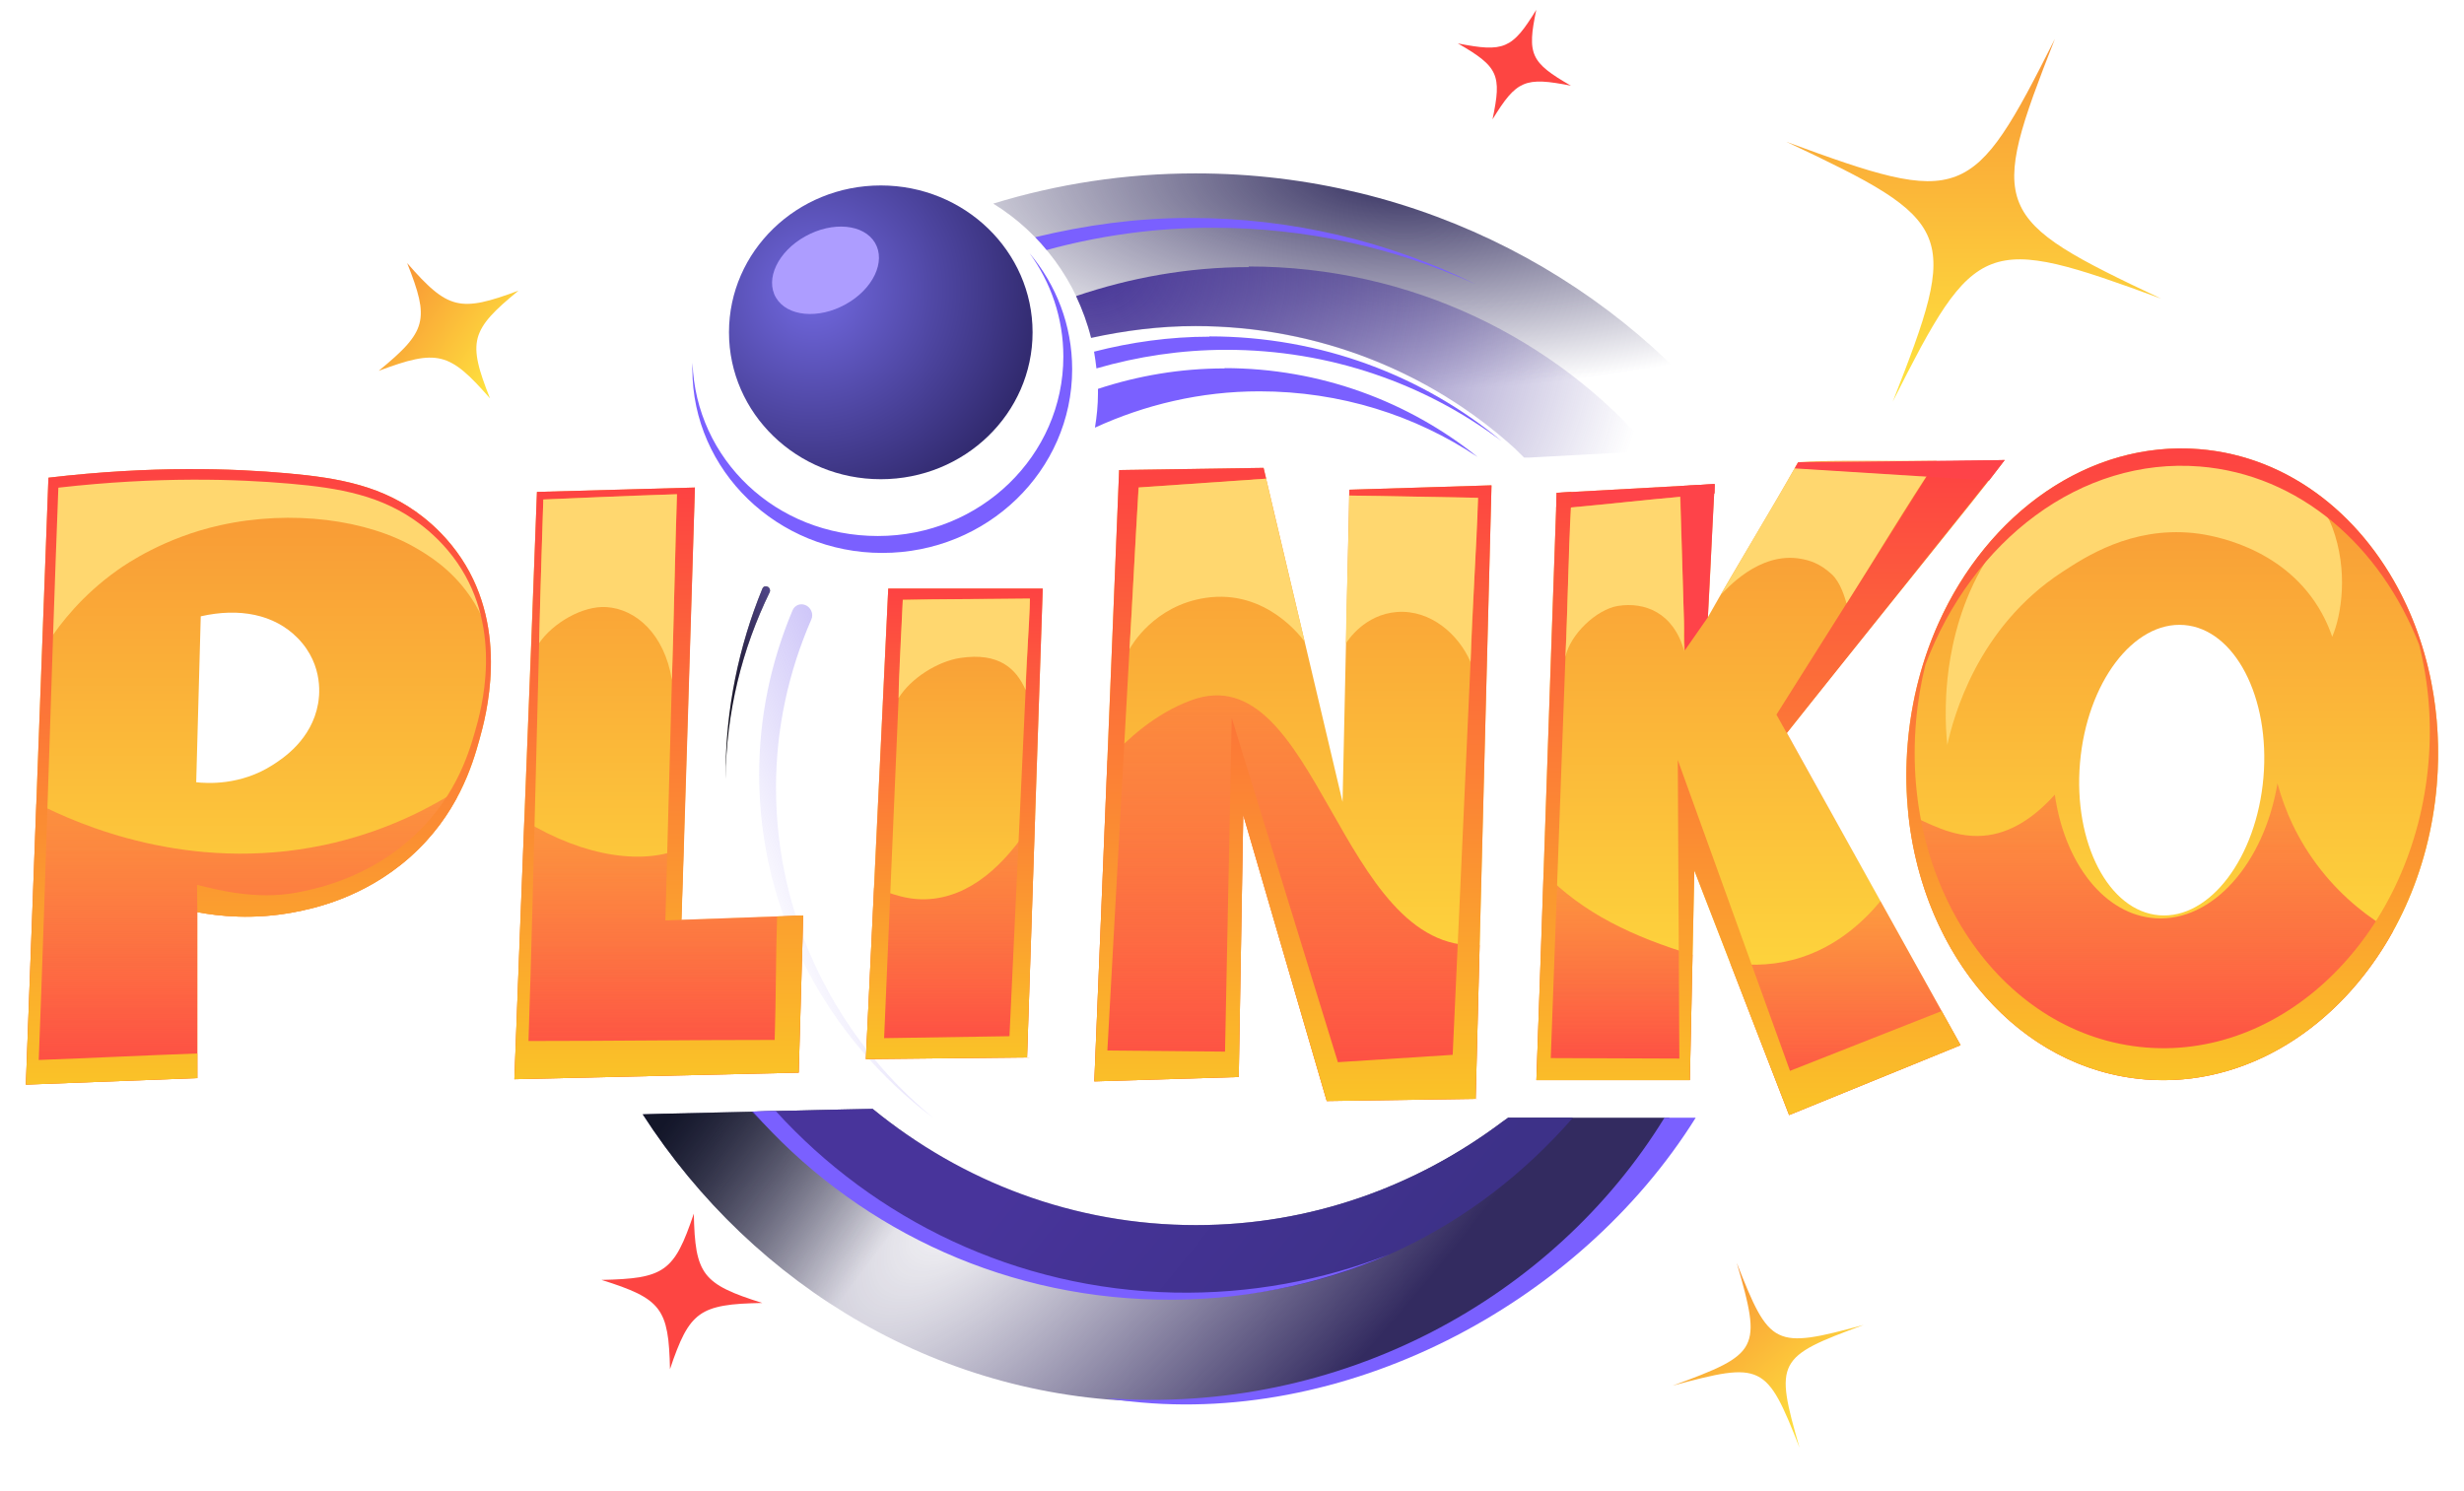 <svg width="76" height="46" viewBox="0 0 76 46" fill="none" xmlns="http://www.w3.org/2000/svg">
<path d="M27.167 14.783C29.753 14.783 31.849 12.754 31.849 10.252C31.849 7.75 29.753 5.721 27.167 5.721C24.581 5.721 22.485 7.75 22.485 10.252C22.485 12.754 24.581 14.783 27.167 14.783Z" fill="url(#paint0_radial_1791_12743)"/>
<path d="M31.754 7.809C32.412 8.711 32.798 9.811 32.798 10.999C32.798 14.057 30.237 16.535 27.077 16.535C23.918 16.535 21.465 14.161 21.36 11.193C21.358 11.258 21.356 11.323 21.356 11.389C21.356 14.519 23.979 17.057 27.213 17.057C30.448 17.057 33.07 14.519 33.07 11.389C33.07 10.031 32.576 8.785 31.754 7.809Z" fill="#7A60FF"/>
<path d="M26.084 9.387C26.927 8.92 27.332 8.071 26.989 7.491C26.646 6.912 25.684 6.821 24.841 7.289C23.998 7.756 23.592 8.605 23.936 9.185C24.279 9.764 25.241 9.855 26.084 9.387Z" fill="#AD9DFF"/>
<path d="M36.874 5.349C34.699 5.349 32.598 5.679 30.636 6.281C32.116 7.194 33.218 8.673 33.662 10.424C34.699 10.198 35.772 10.066 36.883 10.066C40.687 10.066 44.149 11.506 46.722 13.832L47.194 13.813V14.124L47.897 14.086C48.638 14.049 49.387 14.001 50.137 13.964L52.812 13.813H53.793C50.026 8.701 43.852 5.349 36.874 5.349Z" fill="url(#paint1_radial_1791_12743)"/>
<path d="M23.685 18.107C23.62 18.069 23.546 18.088 23.518 18.154C22.787 19.933 22.38 21.873 22.38 23.906V24.029C22.398 21.967 22.889 20.018 23.74 18.267C23.768 18.21 23.74 18.144 23.694 18.107H23.685Z" fill="black"/>
<path d="M37.772 11.365C36.402 11.365 35.097 11.591 33.866 11.996V12.137C33.866 12.495 33.829 12.853 33.773 13.192C35.31 12.486 37.031 12.072 38.845 12.072C41.344 12.072 43.658 12.815 45.574 14.096C43.455 12.392 40.733 11.356 37.762 11.356H37.772V11.365Z" fill="#7A60FF"/>
<path d="M37.309 10.386C36.078 10.386 34.884 10.556 33.745 10.848C33.773 11.017 33.801 11.196 33.819 11.365C35.087 10.998 36.429 10.791 37.827 10.791C41.029 10.791 43.973 11.846 46.314 13.606C43.889 11.591 40.742 10.377 37.299 10.377L37.309 10.386Z" fill="#7A60FF"/>
<path d="M23.685 18.107C23.62 18.069 23.546 18.088 23.518 18.154C22.787 19.933 22.38 21.873 22.38 23.906V24.029C22.398 21.967 22.889 20.018 23.74 18.267C23.768 18.21 23.74 18.144 23.694 18.107H23.685Z" fill="url(#paint2_linear_1791_12743)" fill-opacity="0.73"/>
<path d="M23.935 24.292C23.935 22.447 24.333 20.695 25.027 19.104C25.101 18.935 25.008 18.728 24.832 18.662C24.675 18.605 24.509 18.671 24.444 18.831C23.787 20.394 23.416 22.098 23.416 23.887C23.416 28.19 25.517 32.022 28.775 34.479C25.814 32.022 23.935 28.378 23.935 24.302V24.292Z" fill="url(#paint3_linear_1791_12743)" fill-opacity="0.58"/>
<path d="M38.512 8.24C36.642 8.24 34.856 8.569 33.19 9.134C33.384 9.548 33.541 9.972 33.653 10.424C34.689 10.198 35.763 10.057 36.873 10.057C40.678 10.057 44.139 11.497 46.712 13.823L47.009 14.115H47.184L47.888 14.077C48.628 14.04 49.378 13.992 50.127 13.955L50.942 13.908C47.989 10.443 43.519 8.221 38.521 8.221L38.512 8.24Z" fill="url(#paint4_radial_1791_12743)"/>
<path d="M32.283 7.712C33.912 7.269 35.624 7.025 37.401 7.025C40.289 7.025 43.029 7.646 45.491 8.757C42.843 7.458 39.863 6.723 36.698 6.723C35.041 6.723 33.458 6.949 31.931 7.317C32.051 7.439 32.172 7.571 32.283 7.712Z" fill="#7A60FF"/>
<path d="M23.512 40.194C23.39 40.197 23.275 40.2 23.166 40.204C23.057 40.208 22.953 40.213 22.856 40.219C22.758 40.226 22.666 40.234 22.578 40.243C22.491 40.253 22.409 40.264 22.331 40.278C22.253 40.291 22.18 40.307 22.111 40.325C22.041 40.342 21.976 40.363 21.915 40.386C21.853 40.408 21.795 40.434 21.74 40.463C21.686 40.492 21.634 40.523 21.585 40.559C21.535 40.594 21.489 40.633 21.445 40.675C21.4 40.718 21.358 40.764 21.317 40.814C21.277 40.865 21.238 40.919 21.2 40.978C21.162 41.037 21.126 41.1 21.09 41.168C21.054 41.236 21.019 41.309 20.984 41.388C20.95 41.466 20.915 41.549 20.88 41.638C20.845 41.726 20.81 41.82 20.774 41.92C20.739 42.02 20.702 42.126 20.665 42.238C20.662 42.12 20.659 42.009 20.655 41.903C20.65 41.797 20.645 41.697 20.638 41.603C20.632 41.508 20.623 41.419 20.614 41.334C20.604 41.25 20.592 41.17 20.578 41.095C20.564 41.02 20.548 40.949 20.53 40.882C20.512 40.815 20.491 40.752 20.467 40.692C20.443 40.633 20.417 40.577 20.387 40.524C20.357 40.471 20.324 40.42 20.288 40.373C20.251 40.325 20.211 40.28 20.167 40.237C20.123 40.194 20.076 40.154 20.024 40.114C19.972 40.075 19.915 40.037 19.855 40.001C19.794 39.964 19.728 39.929 19.658 39.894C19.587 39.86 19.512 39.826 19.431 39.792C19.351 39.758 19.265 39.725 19.173 39.691C19.081 39.657 18.984 39.623 18.881 39.589C18.777 39.554 18.668 39.519 18.552 39.483C18.674 39.48 18.789 39.477 18.898 39.473C19.008 39.469 19.111 39.464 19.209 39.457C19.307 39.451 19.399 39.443 19.486 39.433C19.573 39.424 19.656 39.412 19.733 39.399C19.811 39.386 19.884 39.37 19.954 39.352C20.023 39.334 20.088 39.314 20.15 39.291C20.211 39.268 20.269 39.243 20.324 39.214C20.379 39.185 20.431 39.153 20.48 39.118C20.529 39.083 20.575 39.044 20.62 39.001C20.664 38.959 20.706 38.913 20.747 38.862C20.788 38.812 20.827 38.758 20.864 38.699C20.902 38.64 20.939 38.577 20.974 38.508C21.01 38.44 21.045 38.367 21.08 38.289C21.115 38.211 21.149 38.128 21.184 38.039C21.219 37.95 21.254 37.856 21.29 37.756C21.326 37.657 21.362 37.551 21.4 37.439C21.402 37.556 21.405 37.668 21.41 37.773C21.414 37.879 21.419 37.979 21.426 38.074C21.433 38.168 21.441 38.258 21.451 38.342C21.461 38.427 21.473 38.506 21.486 38.582C21.5 38.657 21.516 38.728 21.535 38.795C21.553 38.862 21.574 38.925 21.598 38.984C21.621 39.044 21.648 39.1 21.678 39.153C21.707 39.206 21.74 39.256 21.777 39.304C21.813 39.351 21.853 39.396 21.897 39.439C21.941 39.482 21.989 39.523 22.041 39.562C22.093 39.602 22.149 39.639 22.21 39.676C22.271 39.712 22.336 39.748 22.407 39.782C22.477 39.817 22.552 39.851 22.633 39.885C22.714 39.918 22.8 39.952 22.892 39.986C22.983 40.019 23.08 40.053 23.184 40.088C23.287 40.122 23.396 40.158 23.512 40.194Z" fill="#FD4542"/>
<path d="M12.559 8.116C12.637 8.206 12.712 8.29 12.784 8.37C12.856 8.449 12.926 8.524 12.992 8.593C13.059 8.662 13.124 8.727 13.187 8.786C13.249 8.846 13.31 8.9 13.37 8.95C13.43 9 13.488 9.046 13.546 9.086C13.604 9.127 13.662 9.163 13.719 9.195C13.776 9.227 13.833 9.254 13.891 9.277C13.948 9.3 14.007 9.319 14.066 9.334C14.125 9.348 14.186 9.359 14.248 9.366C14.31 9.372 14.373 9.375 14.44 9.373C14.505 9.372 14.574 9.367 14.645 9.358C14.716 9.35 14.79 9.337 14.867 9.321C14.944 9.305 15.025 9.285 15.109 9.262C15.194 9.239 15.282 9.213 15.375 9.183C15.468 9.153 15.566 9.12 15.669 9.084C15.771 9.048 15.879 9.009 15.993 8.966C15.9 9.042 15.812 9.115 15.73 9.185C15.648 9.255 15.571 9.322 15.5 9.386C15.428 9.451 15.362 9.514 15.3 9.574C15.239 9.635 15.182 9.694 15.13 9.752C15.079 9.81 15.032 9.866 14.99 9.922C14.948 9.978 14.911 10.034 14.878 10.089C14.845 10.144 14.817 10.2 14.793 10.256C14.769 10.311 14.749 10.368 14.734 10.425C14.719 10.482 14.708 10.541 14.701 10.601C14.695 10.661 14.692 10.723 14.693 10.787C14.695 10.85 14.7 10.916 14.709 10.985C14.718 11.054 14.731 11.125 14.748 11.2C14.764 11.275 14.785 11.353 14.808 11.435C14.832 11.516 14.859 11.602 14.89 11.692C14.921 11.782 14.955 11.877 14.992 11.976C15.03 12.075 15.07 12.18 15.114 12.29C15.035 12.2 14.96 12.115 14.888 12.036C14.816 11.956 14.747 11.882 14.68 11.813C14.613 11.743 14.549 11.679 14.486 11.619C14.423 11.56 14.362 11.505 14.302 11.455C14.243 11.405 14.184 11.36 14.126 11.319C14.068 11.278 14.011 11.242 13.954 11.211C13.897 11.179 13.839 11.152 13.782 11.128C13.724 11.105 13.666 11.086 13.607 11.072C13.547 11.057 13.487 11.047 13.425 11.04C13.363 11.033 13.299 11.031 13.233 11.032C13.167 11.033 13.099 11.039 13.028 11.047C12.957 11.056 12.883 11.069 12.806 11.085C12.728 11.101 12.648 11.12 12.563 11.143C12.479 11.166 12.39 11.193 12.297 11.223C12.204 11.252 12.107 11.285 12.004 11.322C11.901 11.358 11.793 11.397 11.68 11.439C11.773 11.363 11.86 11.29 11.942 11.221C12.024 11.151 12.101 11.084 12.173 11.019C12.244 10.954 12.311 10.892 12.372 10.831C12.434 10.771 12.49 10.712 12.542 10.654C12.594 10.596 12.64 10.539 12.682 10.483C12.725 10.427 12.762 10.372 12.795 10.316C12.828 10.261 12.856 10.206 12.88 10.15C12.904 10.094 12.923 10.038 12.938 9.98C12.953 9.923 12.964 9.865 12.971 9.804C12.978 9.744 12.98 9.683 12.979 9.619C12.978 9.555 12.973 9.489 12.964 9.42C12.954 9.352 12.941 9.28 12.925 9.205C12.908 9.131 12.888 9.053 12.864 8.971C12.841 8.889 12.813 8.803 12.782 8.713C12.752 8.623 12.718 8.529 12.68 8.43C12.643 8.33 12.602 8.226 12.559 8.116L12.559 8.116Z" fill="url(#paint5_linear_1791_12743)"/>
<path d="M48.456 2.644C48.367 2.627 48.282 2.611 48.202 2.596C48.122 2.582 48.046 2.569 47.974 2.559C47.901 2.548 47.833 2.539 47.768 2.532C47.702 2.525 47.641 2.521 47.582 2.518C47.523 2.515 47.467 2.515 47.413 2.517C47.36 2.519 47.309 2.523 47.261 2.53C47.212 2.537 47.165 2.547 47.12 2.559C47.076 2.571 47.032 2.586 46.991 2.604C46.949 2.622 46.908 2.643 46.869 2.666C46.829 2.69 46.791 2.717 46.753 2.747C46.715 2.778 46.677 2.811 46.639 2.848C46.602 2.885 46.565 2.925 46.527 2.969C46.489 3.013 46.452 3.061 46.413 3.112C46.374 3.163 46.335 3.218 46.295 3.277C46.254 3.336 46.213 3.399 46.17 3.467C46.127 3.534 46.082 3.605 46.036 3.68C46.054 3.594 46.071 3.513 46.085 3.435C46.1 3.357 46.113 3.284 46.124 3.214C46.136 3.144 46.145 3.078 46.152 3.014C46.159 2.951 46.164 2.892 46.167 2.835C46.169 2.777 46.17 2.723 46.168 2.672C46.166 2.62 46.161 2.571 46.154 2.524C46.147 2.477 46.137 2.431 46.124 2.388C46.112 2.345 46.096 2.303 46.078 2.263C46.059 2.222 46.038 2.183 46.013 2.145C45.988 2.106 45.961 2.069 45.929 2.032C45.898 1.996 45.864 1.959 45.825 1.923C45.787 1.887 45.745 1.85 45.7 1.814C45.655 1.778 45.605 1.741 45.553 1.704C45.5 1.666 45.443 1.628 45.382 1.589C45.321 1.55 45.256 1.51 45.186 1.468C45.117 1.427 45.043 1.383 44.965 1.339C45.054 1.356 45.139 1.372 45.219 1.387C45.299 1.401 45.375 1.413 45.447 1.424C45.52 1.435 45.588 1.444 45.653 1.451C45.718 1.458 45.78 1.462 45.839 1.465C45.898 1.468 45.954 1.468 46.007 1.466C46.061 1.464 46.112 1.46 46.16 1.453C46.209 1.446 46.256 1.436 46.301 1.424C46.345 1.412 46.389 1.397 46.43 1.379C46.472 1.361 46.513 1.34 46.552 1.317C46.592 1.293 46.63 1.266 46.668 1.235C46.706 1.205 46.744 1.172 46.781 1.135C46.819 1.098 46.856 1.058 46.894 1.014C46.931 0.97 46.969 0.922 47.008 0.871C47.047 0.82 47.086 0.764 47.126 0.705C47.167 0.646 47.208 0.584 47.251 0.516C47.294 0.449 47.339 0.378 47.385 0.303C47.367 0.389 47.35 0.47 47.336 0.548C47.321 0.626 47.308 0.699 47.297 0.769C47.285 0.839 47.276 0.905 47.269 0.968C47.262 1.032 47.257 1.091 47.255 1.148C47.252 1.205 47.252 1.259 47.254 1.311C47.255 1.363 47.26 1.412 47.267 1.459C47.275 1.506 47.284 1.551 47.297 1.595C47.309 1.638 47.325 1.68 47.343 1.72C47.362 1.761 47.383 1.8 47.408 1.838C47.433 1.877 47.461 1.914 47.492 1.951C47.523 1.987 47.558 2.024 47.596 2.06C47.634 2.096 47.676 2.133 47.721 2.169C47.766 2.205 47.816 2.242 47.868 2.279C47.922 2.317 47.978 2.355 48.039 2.394C48.1 2.433 48.166 2.473 48.235 2.515C48.304 2.556 48.378 2.6 48.456 2.645L48.456 2.644Z" fill="#FD4542"/>
<path d="M57.483 40.872C57.316 40.934 57.158 40.992 57.01 41.048C56.862 41.103 56.725 41.156 56.596 41.208C56.467 41.26 56.348 41.309 56.238 41.358C56.127 41.407 56.026 41.455 55.933 41.503C55.84 41.551 55.756 41.599 55.679 41.648C55.603 41.697 55.535 41.747 55.474 41.798C55.413 41.849 55.36 41.902 55.314 41.958C55.269 42.013 55.23 42.071 55.198 42.132C55.166 42.193 55.141 42.258 55.122 42.326C55.103 42.395 55.09 42.468 55.084 42.545C55.077 42.623 55.076 42.706 55.081 42.794C55.086 42.883 55.096 42.977 55.111 43.078C55.126 43.179 55.146 43.286 55.171 43.401C55.196 43.516 55.225 43.639 55.258 43.77C55.292 43.9 55.329 44.039 55.371 44.187C55.412 44.336 55.457 44.493 55.505 44.66C55.441 44.498 55.381 44.345 55.324 44.202C55.266 44.059 55.211 43.926 55.158 43.801C55.105 43.677 55.054 43.562 55.003 43.455C54.952 43.348 54.903 43.25 54.853 43.16C54.803 43.07 54.754 42.988 54.703 42.914C54.653 42.84 54.601 42.774 54.548 42.716C54.495 42.657 54.441 42.605 54.383 42.561C54.326 42.517 54.266 42.479 54.203 42.449C54.14 42.418 54.073 42.393 54.002 42.375C53.931 42.357 53.856 42.344 53.776 42.338C53.696 42.332 53.61 42.331 53.519 42.335C53.428 42.34 53.33 42.35 53.226 42.364C53.121 42.379 53.01 42.398 52.892 42.422C52.773 42.446 52.646 42.475 52.511 42.507C52.376 42.539 52.232 42.576 52.079 42.615C51.926 42.655 51.764 42.699 51.591 42.746C51.758 42.684 51.916 42.626 52.064 42.57C52.212 42.515 52.349 42.462 52.478 42.41C52.607 42.358 52.726 42.309 52.836 42.26C52.947 42.211 53.048 42.163 53.141 42.115C53.234 42.066 53.318 42.019 53.395 41.97C53.471 41.921 53.539 41.871 53.6 41.82C53.661 41.769 53.714 41.715 53.76 41.66C53.806 41.605 53.844 41.547 53.876 41.486C53.908 41.425 53.933 41.36 53.952 41.291C53.971 41.223 53.984 41.15 53.99 41.072C53.997 40.995 53.998 40.912 53.993 40.824C53.988 40.735 53.978 40.641 53.963 40.54C53.948 40.439 53.928 40.332 53.903 40.217C53.879 40.102 53.849 39.979 53.816 39.848C53.782 39.718 53.745 39.579 53.704 39.431C53.662 39.282 53.617 39.125 53.569 38.958C53.633 39.12 53.693 39.273 53.75 39.416C53.808 39.559 53.863 39.692 53.916 39.816C53.969 39.941 54.021 40.056 54.071 40.163C54.122 40.27 54.172 40.368 54.221 40.458C54.271 40.548 54.321 40.63 54.371 40.703C54.422 40.778 54.473 40.843 54.526 40.902C54.579 40.961 54.634 41.012 54.691 41.057C54.748 41.101 54.808 41.139 54.871 41.169C54.934 41.2 55.001 41.225 55.072 41.243C55.143 41.261 55.218 41.273 55.298 41.28C55.379 41.286 55.464 41.287 55.555 41.282C55.647 41.278 55.744 41.268 55.848 41.254C55.953 41.239 56.064 41.219 56.183 41.196C56.301 41.172 56.428 41.143 56.563 41.111C56.698 41.079 56.842 41.042 56.995 41.002C57.148 40.962 57.31 40.919 57.483 40.872Z" fill="url(#paint6_linear_1791_12743)"/>
<path d="M66.664 9.215C66.324 9.09 66.003 8.973 65.701 8.864C65.399 8.756 65.115 8.657 64.848 8.567C64.581 8.478 64.33 8.398 64.094 8.328C63.858 8.259 63.637 8.2 63.429 8.151C63.221 8.103 63.026 8.066 62.841 8.041C62.657 8.015 62.484 8.001 62.321 8C62.157 7.999 62.002 8.01 61.855 8.035C61.709 8.059 61.569 8.096 61.435 8.148C61.301 8.199 61.173 8.264 61.049 8.344C60.925 8.424 60.804 8.518 60.686 8.627C60.567 8.736 60.451 8.861 60.335 9.002C60.219 9.142 60.103 9.299 59.985 9.472C59.867 9.645 59.748 9.835 59.626 10.041C59.503 10.248 59.377 10.473 59.245 10.715C59.114 10.958 58.978 11.218 58.834 11.497C58.69 11.776 58.54 12.074 58.38 12.391C58.51 12.061 58.63 11.751 58.742 11.458C58.854 11.166 58.956 10.891 59.049 10.633C59.142 10.374 59.224 10.132 59.296 9.904C59.368 9.675 59.429 9.461 59.479 9.26C59.529 9.058 59.567 8.869 59.593 8.691C59.62 8.513 59.634 8.346 59.635 8.187C59.636 8.029 59.625 7.879 59.6 7.737C59.574 7.595 59.536 7.46 59.483 7.331C59.43 7.201 59.362 7.077 59.28 6.957C59.198 6.837 59.1 6.72 58.987 6.605C58.874 6.491 58.746 6.378 58.6 6.266C58.455 6.153 58.294 6.041 58.114 5.927C57.936 5.813 57.74 5.698 57.526 5.579C57.312 5.461 57.08 5.339 56.83 5.212C56.579 5.085 56.31 4.952 56.022 4.813C55.733 4.674 55.426 4.528 55.098 4.374C55.439 4.499 55.759 4.616 56.062 4.725C56.364 4.833 56.647 4.932 56.915 5.022C57.182 5.111 57.432 5.191 57.668 5.261C57.904 5.33 58.125 5.389 58.334 5.438C58.542 5.486 58.737 5.523 58.921 5.548C59.105 5.574 59.278 5.587 59.442 5.589C59.606 5.59 59.76 5.579 59.907 5.554C60.054 5.53 60.193 5.492 60.327 5.441C60.461 5.39 60.589 5.325 60.713 5.245C60.838 5.165 60.958 5.071 61.077 4.962C61.195 4.852 61.311 4.728 61.428 4.587C61.544 4.447 61.66 4.29 61.777 4.117C61.895 3.944 62.014 3.754 62.137 3.547C62.26 3.34 62.386 3.116 62.517 2.874C62.648 2.631 62.785 2.371 62.928 2.092C63.072 1.813 63.223 1.515 63.382 1.198C63.253 1.528 63.132 1.838 63.02 2.13C62.908 2.423 62.806 2.697 62.713 2.956C62.621 3.215 62.538 3.457 62.466 3.685C62.394 3.914 62.333 4.128 62.283 4.329C62.234 4.531 62.195 4.719 62.169 4.898C62.143 5.076 62.129 5.243 62.127 5.402C62.126 5.56 62.138 5.71 62.163 5.852C62.188 5.994 62.227 6.129 62.28 6.258C62.333 6.388 62.4 6.512 62.482 6.632C62.565 6.752 62.662 6.869 62.775 6.984C62.888 7.098 63.017 7.211 63.162 7.323C63.307 7.436 63.469 7.548 63.648 7.662C63.827 7.775 64.023 7.891 64.237 8.01C64.451 8.128 64.682 8.25 64.933 8.377C65.183 8.504 65.452 8.637 65.741 8.776C66.029 8.915 66.337 9.06 66.664 9.215Z" fill="url(#paint7_linear_1791_12743)"/>
<path d="M46.935 34.479H46.518L46.333 34.611C43.677 36.607 40.419 37.793 36.892 37.793C33.135 37.793 29.673 36.456 26.915 34.206L26.026 34.225L24.879 34.253C23.453 34.291 21.963 34.319 20.529 34.356H20.501L19.825 34.375C23.259 39.704 29.081 43.235 35.699 43.235C42.316 43.235 48.055 39.761 51.498 34.479H46.935Z" fill="url(#paint8_radial_1791_12743)"/>
<path d="M46.935 34.479H46.518L46.333 34.611C43.677 36.607 40.419 37.793 36.892 37.793C33.135 37.793 29.673 36.456 26.915 34.206L26.026 34.225L24.879 34.253C23.453 34.291 21.963 34.319 20.529 34.356H20.501L19.825 34.375C23.259 39.704 29.081 43.235 35.699 43.235C42.316 43.235 48.055 39.761 51.498 34.479H46.935Z" fill="url(#paint9_linear_1791_12743)"/>
<path d="M46.935 34.479H46.519L46.333 34.611C43.677 36.607 40.419 37.793 36.893 37.793C33.135 37.793 29.673 36.456 26.915 34.206L26.027 34.225L24.879 34.253C24.324 34.262 23.75 34.281 23.176 34.291C26.647 37.802 31.691 40.024 36.532 40.024C41.372 40.024 45.547 37.878 48.518 34.479H46.935Z" fill="url(#paint10_linear_1791_12743)"/>
<path d="M51.34 34.479C47.916 40.053 41.326 43.668 34.116 43.131C34.273 43.16 34.421 43.178 34.579 43.197C41.391 44.082 48.675 40.288 52.303 34.479H51.34Z" fill="#7A60FF"/>
<path d="M23.925 34.272C23.694 34.272 23.453 34.281 23.222 34.291C26.267 37.755 30.701 39.987 35.699 40.09C38.244 40.147 40.66 39.639 42.844 38.697C40.798 39.497 38.559 39.921 36.217 39.874C31.33 39.77 26.961 37.614 23.925 34.272Z" fill="#7A60FF"/>
<path d="M27.398 18.156C27.168 22.995 26.937 27.834 26.707 32.672C28.364 32.655 30.021 32.637 31.679 32.62C31.84 27.799 32.001 22.977 32.162 18.156H27.398V18.156Z" fill="url(#paint11_linear_1791_12743)"/>
<path d="M31.926 25.221C31.168 26.455 30.151 27.545 28.826 27.719C28.016 27.825 27.46 27.54 26.959 27.388C26.875 29.15 26.791 30.911 26.708 32.672C28.365 32.655 30.022 32.637 31.679 32.62C31.761 30.154 31.844 27.687 31.926 25.221V25.221Z" fill="url(#paint12_linear_1791_12743)"/>
<path d="M27.398 18.156H32.162L31.679 32.62L26.707 32.672L27.398 18.156L27.846 18.507L27.27 32.025L31.136 31.965L31.767 18.466L27.381 18.5L27.398 18.156Z" fill="url(#paint13_linear_1791_12743)"/>
<path d="M27.846 18.507C27.821 19.085 27.716 20.892 27.717 21.533C28.087 20.93 28.916 20.401 29.624 20.296C30.818 20.12 31.344 20.629 31.635 21.285C31.64 20.548 31.761 19.203 31.767 18.466C30.114 18.486 28.972 18.477 27.846 18.507Z" fill="#FFD76F"/>
<path d="M14.231 17.228C13.835 16.631 13.381 16.211 13.047 15.948C11.835 14.993 10.476 14.745 8.871 14.601C7.205 14.451 4.69 14.36 1.494 14.736C1.262 20.977 1.029 27.218 0.798 33.46C2.561 33.392 4.324 33.325 6.087 33.258V28.139C6.739 28.262 7.808 28.382 9.08 28.139C9.643 28.031 11.204 27.712 12.63 26.455C14.119 25.142 14.575 23.583 14.787 22.818C14.985 22.106 15.717 19.47 14.231 17.228ZM9.811 21.707C9.615 22.82 8.723 23.397 8.419 23.593C7.414 24.242 6.368 24.166 6.052 24.131C6.099 22.425 6.145 20.719 6.192 19.013C7.375 18.743 8.461 18.946 9.184 19.686C10.02 20.54 9.838 21.553 9.811 21.707V21.707Z" fill="url(#paint14_linear_1791_12743)"/>
<path d="M1.488 18.27V19.802C1.862 19.232 2.532 18.363 3.623 17.588C3.909 17.386 5.077 16.584 6.791 16.203C9.001 15.713 11.335 16.031 12.832 16.907C13.169 17.104 13.889 17.525 14.475 18.36C14.722 18.713 14.875 19.038 14.967 19.268C14.917 19.029 14.867 18.79 14.816 18.551L14.493 17.799L13.893 16.891L13.158 16.189L12.042 15.423L10.176 14.903L8.095 14.706L5.483 14.646L2.433 14.711L1.662 14.888L1.488 18.269V18.27Z" fill="#FFD76F"/>
<path d="M14.029 24.433C13.091 25.019 11.733 25.7 9.994 26.068C5.821 26.95 2.391 25.411 1.218 24.819C1.187 24.815 1.154 24.812 1.119 24.808C1.012 27.692 0.905 30.575 0.798 33.459C2.561 33.392 4.324 33.324 6.087 33.257V28.138C6.739 28.261 7.808 28.381 9.08 28.138C9.643 28.03 11.204 27.711 12.63 26.454C13.307 25.857 13.771 25.209 14.095 24.608C14.067 24.533 14.045 24.474 14.029 24.433L14.029 24.433Z" fill="url(#paint15_linear_1791_12743)"/>
<path d="M14.231 17.228C13.835 16.631 13.381 16.211 13.047 15.948C11.835 14.993 10.476 14.745 8.871 14.601C7.205 14.451 4.69 14.36 1.494 14.736C1.262 20.977 1.029 27.218 0.798 33.46C2.561 33.392 4.324 33.325 6.087 33.258V32.498C4.383 32.56 2.899 32.636 1.195 32.698C1.419 26.88 1.576 20.862 1.8 15.044C4.889 14.693 7.32 14.779 8.93 14.919C10.481 15.053 11.794 15.284 12.966 16.174C13.289 16.419 13.728 16.811 14.11 17.367C15.546 19.457 14.839 21.914 14.648 22.578C14.443 23.291 14.002 24.744 12.563 25.968C11.185 27.14 9.675 27.437 9.132 27.538C7.903 27.764 6.698 27.451 6.078 27.295L6.087 28.139C6.739 28.262 7.809 28.382 9.08 28.139C9.643 28.031 11.204 27.712 12.63 26.455C14.119 25.142 14.575 23.583 14.787 22.818C14.985 22.106 15.717 19.47 14.231 17.228L14.231 17.228Z" fill="url(#paint16_linear_1791_12743)"/>
<path d="M16.562 15.175C18.186 15.13 19.81 15.085 21.434 15.04L21.016 28.376C22.269 28.331 23.522 28.286 24.775 28.241C24.728 29.857 24.682 31.474 24.636 33.09L15.866 33.292C16.098 27.253 16.33 21.214 16.562 15.175L16.562 15.175Z" fill="url(#paint17_linear_1791_12743)"/>
<path d="M21.087 26.139C19.92 26.694 18.043 26.461 16.173 25.311C16.071 27.971 15.969 30.631 15.866 33.292L24.636 33.09C24.683 31.473 24.729 29.857 24.775 28.24C23.522 28.285 22.27 28.33 21.017 28.375L21.087 26.139V26.139Z" fill="url(#paint18_linear_1791_12743)"/>
<path d="M16.758 15.41C16.575 21.012 16.485 26.51 16.301 32.113C18.874 32.113 21.32 32.08 23.894 32.08C23.937 30.788 23.926 29.562 23.969 28.27C24.206 28.275 24.538 28.236 24.775 28.241C24.731 29.807 24.679 31.524 24.636 33.09C21.763 33.159 18.739 33.223 15.866 33.292C16.077 27.313 16.351 21.154 16.562 15.175C17.96 15.133 20.036 15.081 21.434 15.04C21.409 15.847 21.033 28.401 21.016 28.376L20.523 28.393L20.88 15.247C20.88 15.247 17.082 15.388 16.758 15.41H16.758Z" fill="url(#paint19_linear_1791_12743)"/>
<path d="M16.628 19.84C17.054 19.219 17.971 18.68 18.705 18.728C19.62 18.787 20.494 19.565 20.724 20.973C20.781 19.313 20.822 16.906 20.88 15.246C19.571 15.282 16.758 15.409 16.758 15.409C16.758 15.409 16.658 18.478 16.628 19.841V19.84Z" fill="#FFD76F"/>
<path d="M34.519 14.5C34.264 20.786 34.009 27.073 33.754 33.359C35.239 33.314 36.724 33.269 38.208 33.224C38.255 30.53 38.301 27.836 38.347 25.142C39.206 28.083 40.064 31.024 40.923 33.965C42.454 33.943 43.985 33.92 45.516 33.898C45.679 27.589 45.841 21.281 46.004 14.972C44.542 15.017 43.08 15.061 41.619 15.107C41.549 18.317 41.48 21.527 41.41 24.738C40.598 21.303 39.786 17.868 38.974 14.433C37.489 14.455 36.004 14.478 34.519 14.5Z" fill="url(#paint20_linear_1791_12743)"/>
<path d="M38.347 25.142C39.205 28.083 40.064 31.023 40.922 33.965C42.453 33.942 43.985 33.92 45.516 33.897C45.573 31.66 45.58 31.393 45.638 29.156C41.293 29.429 40.636 20.165 36.741 21.603C35.628 22.014 34.788 22.788 34.155 23.466C34.021 26.764 33.887 30.061 33.753 33.359C35.238 33.314 36.723 33.269 38.208 33.224C38.254 30.53 38.3 27.836 38.347 25.142V25.142Z" fill="url(#paint21_linear_1791_12743)"/>
<path d="M34.469 15.738L33.754 33.359L38.208 33.224L38.347 25.142L40.923 33.965L45.516 33.898L46.004 14.972L41.619 15.107L41.615 15.287L45.589 15.357L44.807 32.54L41.266 32.767L37.992 22.148L37.785 32.441L34.156 32.407L35.114 15.039L39.053 14.766L38.974 14.433L34.519 14.5L34.469 15.738Z" fill="url(#paint22_linear_1791_12743)"/>
<path d="M35.122 15.038C35.017 16.708 34.943 18.355 34.839 20.025C34.889 19.927 35.592 18.683 37.18 18.444C39.087 18.156 40.188 19.729 40.241 19.795C39.859 18.16 39.431 16.401 39.052 14.766C37.519 14.875 36.241 14.961 35.122 15.038H35.122Z" fill="#FFD76F"/>
<path d="M41.614 15.287C41.606 16.642 41.523 18.494 41.515 19.848C41.565 19.766 42.09 18.952 43.091 18.879C44.131 18.803 44.995 19.577 45.358 20.423C45.394 18.967 45.552 16.813 45.589 15.357C44.139 15.332 42.864 15.3 41.614 15.287Z" fill="#FFD76F"/>
<path d="M67.834 13.856C63.328 13.494 59.302 17.553 58.842 22.923C58.382 28.292 61.661 32.937 66.168 33.299C70.674 33.661 74.699 29.602 75.159 24.232C75.619 18.863 72.339 14.217 67.834 13.856ZM69.814 23.985C69.602 26.457 68.163 28.36 66.602 28.235C65.04 28.11 63.945 26.003 64.156 23.531C64.368 21.059 65.807 19.156 67.369 19.281C68.931 19.406 70.025 21.512 69.814 23.985V23.985Z" fill="url(#paint23_linear_1791_12743)"/>
<path d="M71.591 26.841C70.856 25.911 70.46 24.961 70.247 24.166C69.835 26.627 68.249 28.438 66.485 28.327C64.911 28.228 63.681 26.629 63.379 24.514C62.736 25.23 62.003 25.715 61.173 25.781C60.209 25.858 59.418 25.346 58.862 25.128C59.325 29.51 62.293 32.988 66.167 33.299C69.282 33.549 72.167 31.686 73.804 28.739C73.093 28.331 72.292 27.728 71.591 26.841V26.841Z" fill="url(#paint24_linear_1791_12743)"/>
<path d="M62.198 16.102C60.101 18.233 60.031 21.161 60.016 21.8C60.004 22.307 60.036 22.721 60.063 22.981C60.253 22.123 60.985 19.359 63.606 17.646C64.329 17.173 65.737 16.252 67.641 16.442C67.941 16.472 70.013 16.71 71.278 18.395C71.634 18.869 71.827 19.325 71.935 19.644C72.223 18.971 72.44 17.599 71.935 16.259C71.543 15.221 70.743 15.001 70.386 14.694C69.946 14.51 69.325 14.296 68.556 14.172C67.326 13.972 66.366 14.107 66.093 14.149C64.613 14.38 63.617 14.992 63.371 15.148C63.19 15.263 62.709 15.582 62.198 16.102Z" fill="#FFD76F"/>
<path d="M74.991 21.048C74.991 21.05 74.992 21.051 74.992 21.052C74.986 21.021 74.98 20.989 74.973 20.958C74.971 20.948 74.969 20.939 74.967 20.929C74.957 20.882 74.947 20.835 74.937 20.788C74.935 20.78 74.933 20.771 74.931 20.762C74.92 20.715 74.909 20.668 74.898 20.622C74.897 20.614 74.895 20.607 74.893 20.599C74.881 20.55 74.869 20.502 74.857 20.453C74.855 20.445 74.852 20.435 74.85 20.426C74.838 20.379 74.825 20.332 74.812 20.285C74.809 20.275 74.807 20.265 74.804 20.255C74.791 20.209 74.778 20.162 74.765 20.116C74.762 20.106 74.759 20.096 74.756 20.086C74.742 20.04 74.728 19.994 74.714 19.948C74.711 19.938 74.708 19.928 74.705 19.919C74.691 19.873 74.676 19.827 74.661 19.781C74.658 19.772 74.655 19.763 74.652 19.754C74.637 19.708 74.621 19.661 74.605 19.615C74.603 19.607 74.6 19.599 74.597 19.592C74.581 19.544 74.564 19.497 74.547 19.451C74.544 19.445 74.542 19.438 74.54 19.432C74.522 19.384 74.504 19.335 74.486 19.288C74.484 19.284 74.483 19.28 74.482 19.277C74.462 19.227 74.443 19.178 74.423 19.129C74.423 19.128 74.422 19.127 74.422 19.125C74.402 19.076 74.381 19.026 74.361 18.977C74.359 18.974 74.358 18.97 74.356 18.966C74.336 18.919 74.315 18.872 74.295 18.825C74.292 18.82 74.29 18.814 74.288 18.809C74.267 18.763 74.247 18.717 74.226 18.672C74.224 18.668 74.222 18.665 74.221 18.661C74.221 18.662 74.221 18.662 74.221 18.662C72.974 15.971 70.642 14.081 67.834 13.856C64.436 13.583 61.312 15.824 59.784 19.244C59.784 19.244 59.783 19.245 59.783 19.245C59.643 19.558 59.517 19.881 59.404 20.213C59.404 20.215 59.403 20.217 59.403 20.219C59.391 20.253 59.38 20.287 59.369 20.321C59.367 20.326 59.365 20.332 59.364 20.337C59.353 20.368 59.344 20.399 59.334 20.43C59.332 20.437 59.329 20.445 59.327 20.452C59.318 20.481 59.309 20.51 59.3 20.539C59.297 20.548 59.295 20.557 59.292 20.566C59.284 20.593 59.275 20.621 59.267 20.649C59.264 20.659 59.261 20.669 59.258 20.679C59.251 20.706 59.243 20.733 59.235 20.76C59.232 20.77 59.229 20.781 59.226 20.792C59.219 20.818 59.212 20.845 59.205 20.871C59.202 20.882 59.199 20.893 59.195 20.905C59.188 20.931 59.182 20.957 59.175 20.983C59.172 20.995 59.169 21.006 59.166 21.018C59.159 21.044 59.152 21.07 59.146 21.096C59.143 21.108 59.14 21.12 59.137 21.132C59.131 21.158 59.124 21.184 59.118 21.211C59.115 21.222 59.113 21.234 59.11 21.245C59.103 21.273 59.097 21.3 59.091 21.328C59.088 21.339 59.086 21.349 59.084 21.36C59.076 21.391 59.069 21.423 59.062 21.455C59.061 21.462 59.06 21.468 59.058 21.474C59.05 21.512 59.042 21.55 59.035 21.589C59.032 21.599 59.031 21.609 59.028 21.619C59.023 21.646 59.018 21.672 59.013 21.698C59.013 21.698 59.013 21.698 59.013 21.697C58.935 22.097 58.878 22.506 58.843 22.923C58.382 28.292 61.662 32.937 66.168 33.299C70.674 33.661 74.699 29.602 75.159 24.232C75.254 23.13 75.19 22.058 74.991 21.048H74.991ZM74.904 23.53C74.458 28.732 70.559 32.664 66.194 32.314C61.828 31.963 58.652 27.463 59.098 22.262C59.149 21.658 59.248 21.071 59.388 20.506C60.831 16.672 64.184 14.097 67.85 14.391C70.918 14.637 73.428 16.831 74.617 19.892C74.905 21.03 75.013 22.259 74.904 23.53H74.904Z" fill="url(#paint25_linear_1791_12743)"/>
<path d="M48.015 15.202C47.783 21.421 47.62 27.101 47.389 33.32H52.122C52.168 31.165 52.214 29.009 52.261 26.854C53.235 29.368 54.21 31.883 55.184 34.397C56.947 33.679 58.711 32.961 60.473 32.242C58.687 29.032 56.901 25.822 55.114 22.611C56.924 20.299 61.204 15.068 61.831 14.192C60.183 14.305 57.11 14.147 55.462 14.259C54.581 15.831 53.56 17.47 52.678 19.041C52.771 17.492 52.794 16.482 52.887 14.933C51.263 15.022 49.639 15.113 48.015 15.202Z" fill="url(#paint26_linear_1791_12743)"/>
<path d="M48.015 15.203L47.998 15.698L52.887 15.222V14.933L48.015 15.203Z" fill="#FE4349"/>
<path d="M55.567 29.53C54.824 29.773 54.086 29.805 53.368 29.711C53.973 31.273 54.578 32.836 55.184 34.398C56.947 33.679 58.711 32.961 60.473 32.242C59.649 30.761 58.825 29.28 58.002 27.8C57.405 28.517 56.611 29.188 55.567 29.53Z" fill="url(#paint27_linear_1791_12743)"/>
<path d="M47.61 26.911C47.548 28.766 47.461 31.394 47.389 33.32H52.122C52.149 32.031 52.177 30.742 52.205 29.454C50.411 28.914 48.825 28.182 47.61 26.911H47.61Z" fill="url(#paint28_linear_1791_12743)"/>
<path d="M48.015 15.202L47.389 33.32H52.122L52.261 26.854L55.184 34.398L60.473 32.242L55.114 22.611L61.831 14.192L59.717 14.234L54.793 22.045L59.888 31.19L55.211 33.034L51.75 23.445L51.798 32.655L47.832 32.64L48.471 15.177L48.015 15.202Z" fill="url(#paint29_linear_1791_12743)"/>
<path d="M51.823 14.992L51.964 20.066L52.678 19.042L52.887 14.933L51.823 14.992Z" fill="#FE4349"/>
<path d="M48.454 15.655C48.372 17.088 48.356 18.851 48.285 20.267C48.424 19.573 49.245 18.797 49.905 18.692C50.717 18.563 51.62 18.887 51.949 20.09C51.92 19.623 51.95 19.543 51.941 19.164C51.91 18.026 51.856 16.479 51.822 15.326C50.54 15.437 49.736 15.543 48.454 15.655Z" fill="#FFD76F"/>
<path d="M55.462 14.259C54.798 15.43 53.734 17.196 53.072 18.35C53.219 18.22 54.246 16.994 55.562 17.241C55.802 17.286 56.124 17.37 56.498 17.715C56.779 17.975 56.903 18.446 56.955 18.615C57.708 17.435 58.864 15.501 59.736 14.215C57.953 14.213 56.934 14.232 55.462 14.259H55.462Z" fill="#FFD76F"/>
<path d="M55.462 14.259L55.355 14.449L61.35 14.825L61.831 14.192L55.462 14.259Z" fill="#FE4349"/>
<defs>
<radialGradient id="paint0_radial_1791_12743" cx="0" cy="0" r="1" gradientUnits="userSpaceOnUse" gradientTransform="translate(25.101 8.982) rotate(56.231) scale(8.953 9.071)">
<stop stop-color="#7269E1"/>
<stop offset="1" stop-color="#1F184E"/>
</radialGradient>
<radialGradient id="paint1_radial_1791_12743" cx="0" cy="0" r="1" gradientUnits="userSpaceOnUse" gradientTransform="translate(43.326 5.349) rotate(90) scale(6.665 17.572)">
<stop stop-color="#2F2A5C"/>
<stop offset="1" stop-color="#2F2A5C" stop-opacity="0"/>
</radialGradient>
<linearGradient id="paint2_linear_1791_12743" x1="22.704" y1="13.954" x2="18.374" y2="16.292" gradientUnits="userSpaceOnUse">
<stop stop-color="#8E7BF0"/>
<stop offset="1" stop-color="#8E7BF0" stop-opacity="0"/>
</linearGradient>
<linearGradient id="paint3_linear_1791_12743" x1="26.605" y1="17.807" x2="20.219" y2="20.47" gradientUnits="userSpaceOnUse">
<stop stop-color="#8E7BF0"/>
<stop offset="1" stop-color="#8E7BF0" stop-opacity="0"/>
</linearGradient>
<radialGradient id="paint4_radial_1791_12743" cx="0" cy="0" r="1" gradientUnits="userSpaceOnUse" gradientTransform="translate(33.347 7.835) rotate(21.583) scale(17.916 15.683)">
<stop stop-color="#443296"/>
<stop offset="0.62" stop-color="#443296" stop-opacity="0.43"/>
<stop offset="1" stop-color="#443296" stop-opacity="0"/>
</radialGradient>
<linearGradient id="paint5_linear_1791_12743" x1="11.704" y1="9.01" x2="15.899" y2="11.852" gradientUnits="userSpaceOnUse">
<stop stop-color="#F89235"/>
<stop offset="1" stop-color="#FFEC3F"/>
</linearGradient>
<linearGradient id="paint6_linear_1791_12743" x1="52.342" y1="39.67" x2="56.48" y2="44.491" gradientUnits="userSpaceOnUse">
<stop stop-color="#F89235"/>
<stop offset="1" stop-color="#FFEC3F"/>
</linearGradient>
<linearGradient id="paint7_linear_1791_12743" x1="60.525" y1="0.68" x2="60.525" y2="13.406" gradientUnits="userSpaceOnUse">
<stop stop-color="#F89235"/>
<stop offset="1" stop-color="#FFEC3F"/>
</linearGradient>
<radialGradient id="paint8_radial_1791_12743" cx="0" cy="0" r="1" gradientUnits="userSpaceOnUse" gradientTransform="translate(30.713 36.23) rotate(44.742) scale(12.063 31.8)">
<stop stop-color="#332B60" stop-opacity="0"/>
<stop offset="1" stop-color="#332B60"/>
</radialGradient>
<linearGradient id="paint9_linear_1791_12743" x1="20.852" y1="34.197" x2="26.945" y2="38.803" gradientUnits="userSpaceOnUse">
<stop stop-color="#131629"/>
<stop offset="1" stop-color="#131629" stop-opacity="0"/>
</linearGradient>
<linearGradient id="paint10_linear_1791_12743" x1="31.373" y1="36.255" x2="40.166" y2="43.359" gradientUnits="userSpaceOnUse">
<stop stop-color="#48349B"/>
<stop offset="1" stop-color="#3D3188"/>
</linearGradient>
<linearGradient id="paint11_linear_1791_12743" x1="29.267" y1="17.485" x2="29.267" y2="33.989" gradientUnits="userSpaceOnUse">
<stop stop-color="#F89235"/>
<stop offset="1" stop-color="#FFEC3F"/>
</linearGradient>
<linearGradient id="paint12_linear_1791_12743" x1="29.315" y1="32.669" x2="29.315" y2="24.823" gradientUnits="userSpaceOnUse">
<stop stop-color="#FD4844"/>
<stop offset="1" stop-color="#FD4844" stop-opacity="0.34"/>
</linearGradient>
<linearGradient id="paint13_linear_1791_12743" x1="29.435" y1="17.582" x2="29.435" y2="34.148" gradientUnits="userSpaceOnUse">
<stop stop-color="#FD3D43"/>
<stop offset="1" stop-color="#FAD025"/>
</linearGradient>
<linearGradient id="paint14_linear_1791_12743" x1="7.528" y1="13.592" x2="7.528" y2="35.182" gradientUnits="userSpaceOnUse">
<stop stop-color="#F89235"/>
<stop offset="1" stop-color="#FFEC3F"/>
</linearGradient>
<linearGradient id="paint15_linear_1791_12743" x1="7.44" y1="33.456" x2="7.44" y2="23.95" gradientUnits="userSpaceOnUse">
<stop stop-color="#FD4844"/>
<stop offset="1" stop-color="#FD4844" stop-opacity="0.34"/>
</linearGradient>
<linearGradient id="paint16_linear_1791_12743" x1="7.97" y1="13.72" x2="7.97" y2="35.391" gradientUnits="userSpaceOnUse">
<stop stop-color="#FD3D43"/>
<stop offset="1" stop-color="#FAD025"/>
</linearGradient>
<linearGradient id="paint17_linear_1791_12743" x1="20.046" y1="14.195" x2="20.046" y2="34.948" gradientUnits="userSpaceOnUse">
<stop stop-color="#F89235"/>
<stop offset="1" stop-color="#FFEC3F"/>
</linearGradient>
<linearGradient id="paint18_linear_1791_12743" x1="20.317" y1="33.289" x2="20.317" y2="24.884" gradientUnits="userSpaceOnUse">
<stop stop-color="#FD4844"/>
<stop offset="1" stop-color="#FD4844" stop-opacity="0.34"/>
</linearGradient>
<linearGradient id="paint19_linear_1791_12743" x1="20.32" y1="14.318" x2="20.32" y2="35.149" gradientUnits="userSpaceOnUse">
<stop stop-color="#FD3D43"/>
<stop offset="1" stop-color="#FAD025"/>
</linearGradient>
<linearGradient id="paint20_linear_1791_12743" x1="39.501" y1="13.529" x2="39.501" y2="35.737" gradientUnits="userSpaceOnUse">
<stop stop-color="#F89235"/>
<stop offset="1" stop-color="#FFEC3F"/>
</linearGradient>
<linearGradient id="paint21_linear_1791_12743" x1="39.691" y1="33.96" x2="39.691" y2="20.782" gradientUnits="userSpaceOnUse">
<stop stop-color="#FD4844"/>
<stop offset="1" stop-color="#FD4844" stop-opacity="0.34"/>
</linearGradient>
<linearGradient id="paint22_linear_1791_12743" x1="39.879" y1="13.66" x2="39.879" y2="35.952" gradientUnits="userSpaceOnUse">
<stop stop-color="#FD3D43"/>
<stop offset="1" stop-color="#FAD025"/>
</linearGradient>
<linearGradient id="paint23_linear_1791_12743" x1="66.495" y1="12.932" x2="66.495" y2="35.089" gradientUnits="userSpaceOnUse">
<stop stop-color="#F89235"/>
<stop offset="1" stop-color="#FFEC3F"/>
</linearGradient>
<linearGradient id="paint24_linear_1791_12743" x1="66.326" y1="33.318" x2="66.326" y2="23.677" gradientUnits="userSpaceOnUse">
<stop stop-color="#FD4844"/>
<stop offset="1" stop-color="#FD4844" stop-opacity="0.34"/>
</linearGradient>
<linearGradient id="paint25_linear_1791_12743" x1="67.001" y1="13.063" x2="67.001" y2="35.304" gradientUnits="userSpaceOnUse">
<stop stop-color="#FD3D43"/>
<stop offset="1" stop-color="#FAD025"/>
</linearGradient>
<linearGradient id="paint26_linear_1791_12743" x1="54.165" y1="13.257" x2="54.165" y2="36.23" gradientUnits="userSpaceOnUse">
<stop stop-color="#F89235"/>
<stop offset="1" stop-color="#FFEC3F"/>
</linearGradient>
<linearGradient id="paint27_linear_1791_12743" x1="56.917" y1="34.395" x2="56.917" y2="27.447" gradientUnits="userSpaceOnUse">
<stop stop-color="#FD4844"/>
<stop offset="1" stop-color="#FD4844" stop-opacity="0.34"/>
</linearGradient>
<linearGradient id="paint28_linear_1791_12743" x1="49.795" y1="33.317" x2="49.795" y2="26.568" gradientUnits="userSpaceOnUse">
<stop stop-color="#FD4844"/>
<stop offset="1" stop-color="#FD4844" stop-opacity="0.34"/>
</linearGradient>
<linearGradient id="paint29_linear_1791_12743" x1="54.61" y1="13.393" x2="54.61" y2="36.453" gradientUnits="userSpaceOnUse">
<stop stop-color="#FD3D43"/>
<stop offset="1" stop-color="#FAD025"/>
</linearGradient>
</defs>
</svg>
